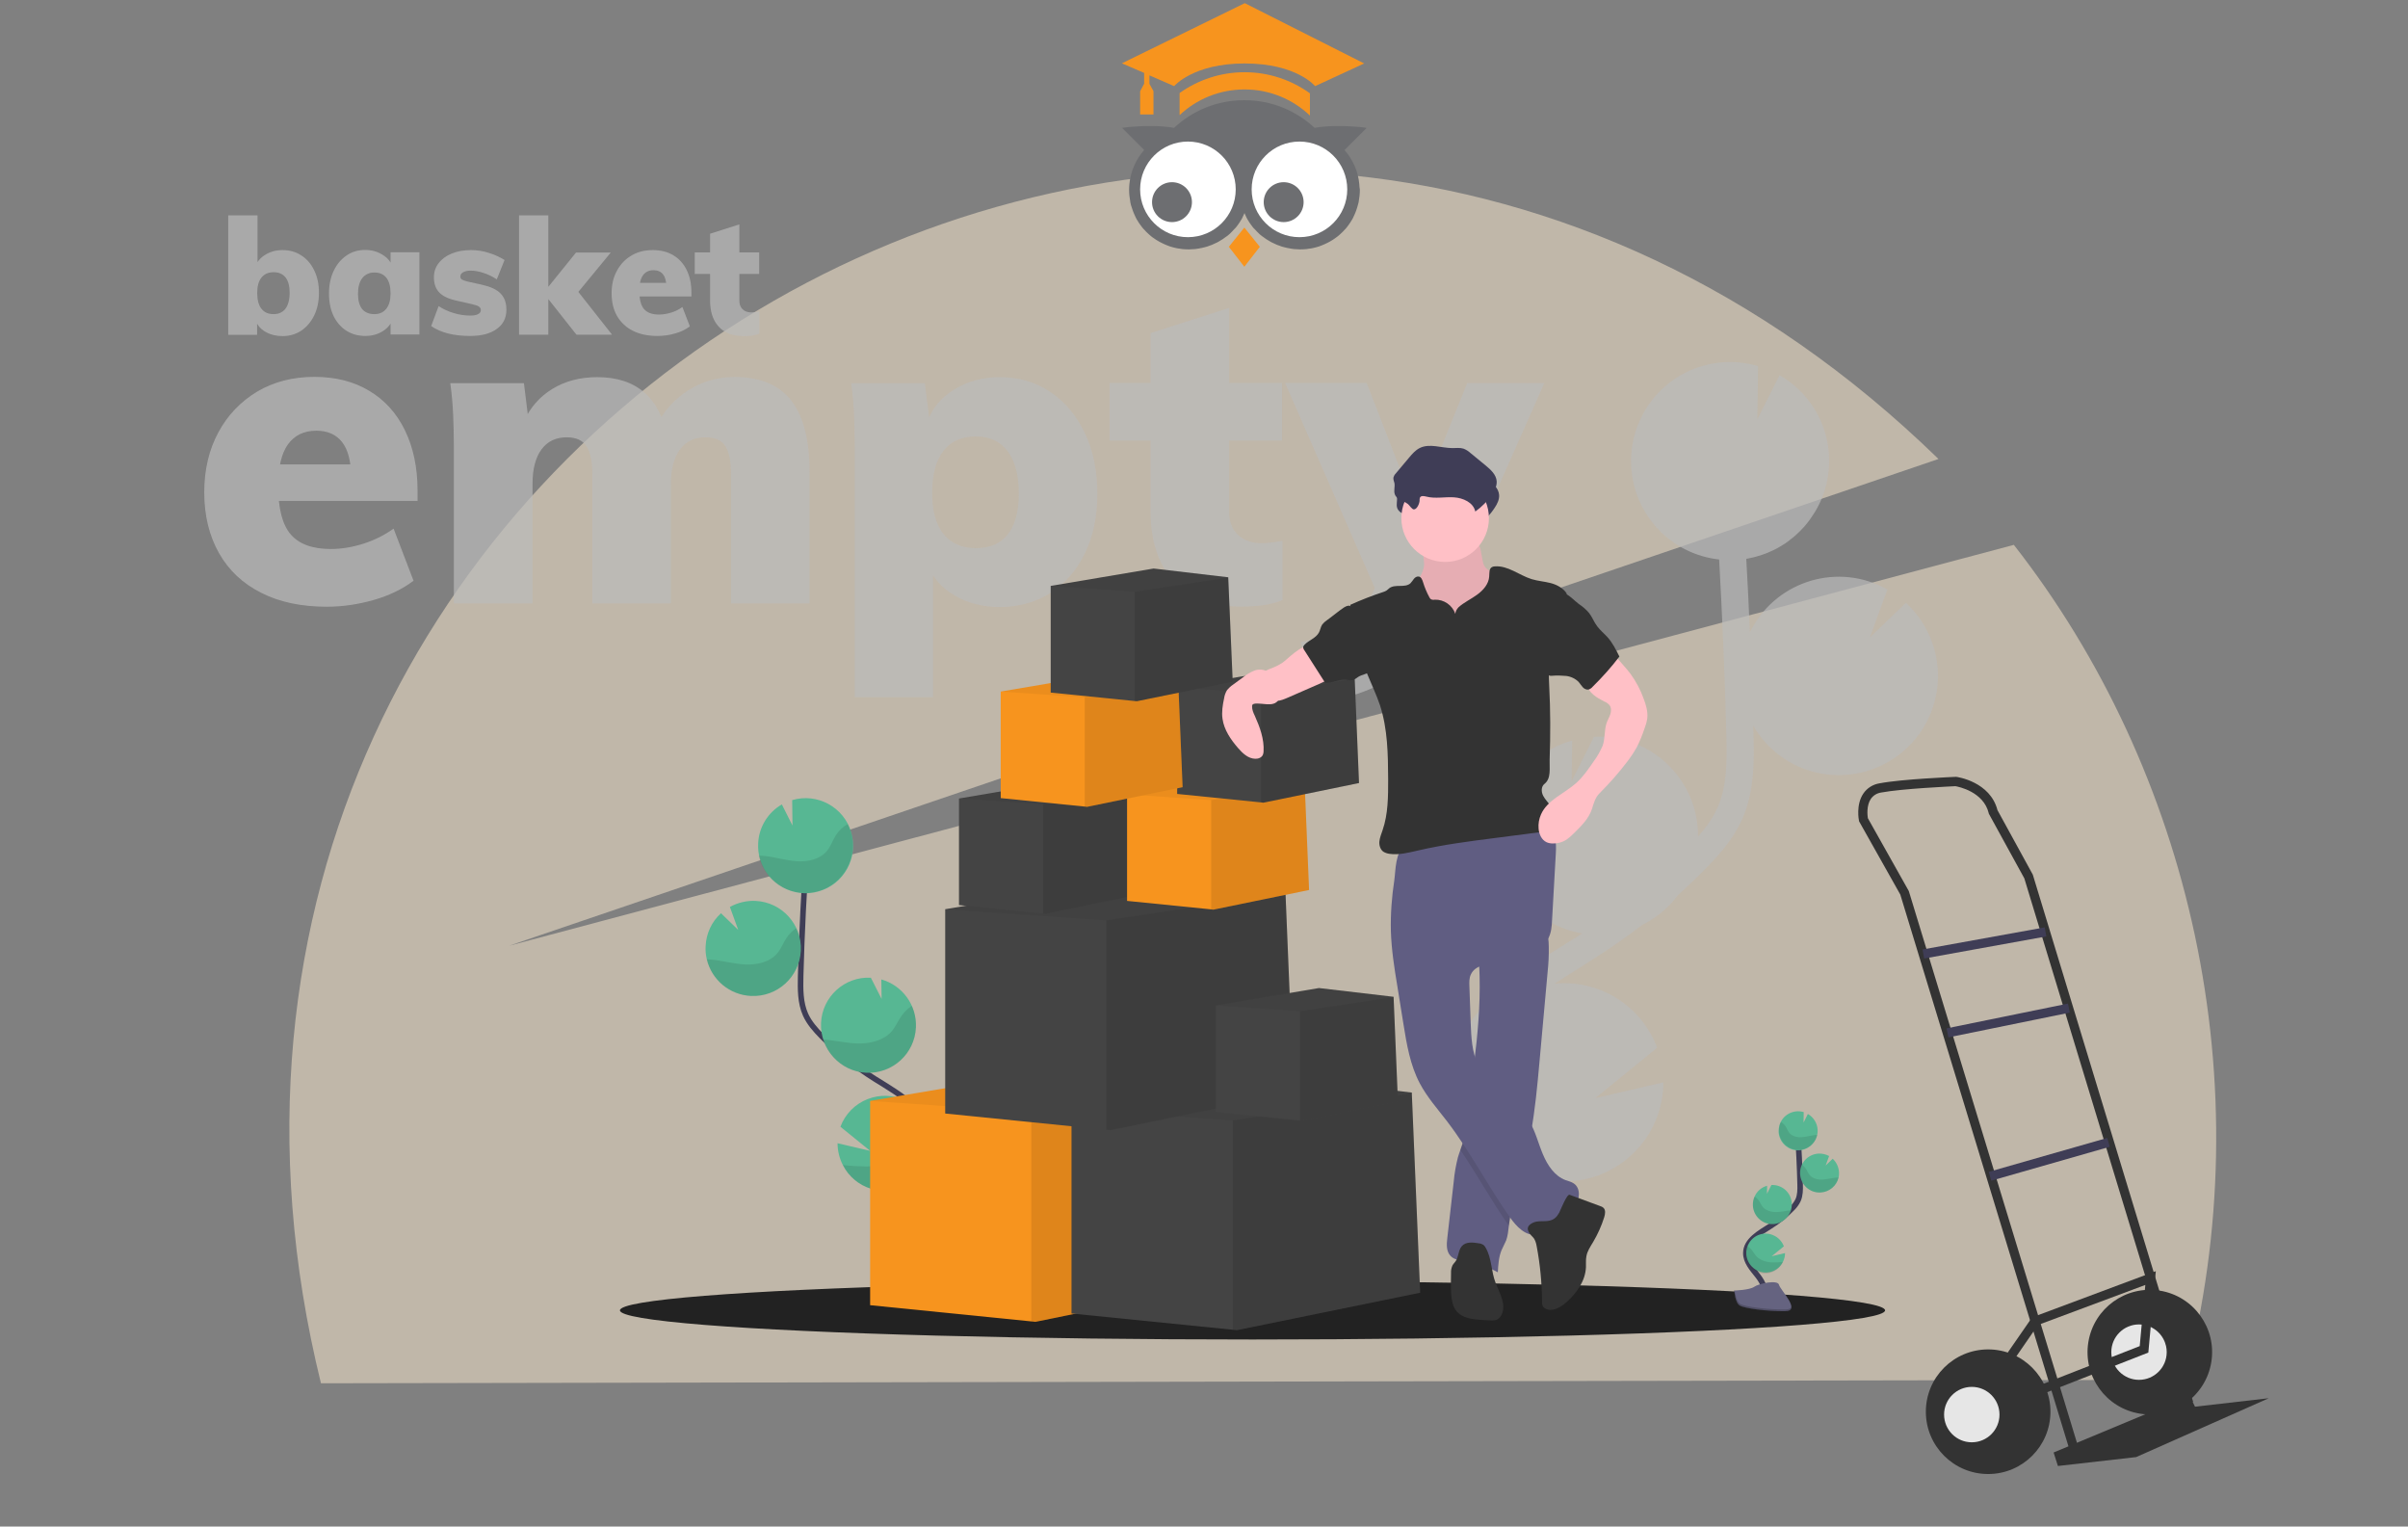 <?xml version="1.0" encoding="utf-8"?>
<!-- Generator: Adobe Illustrator 22.0.1, SVG Export Plug-In . SVG Version: 6.00 Build 0)  -->
<svg version="1.1" id="ab82d996-d758-4a94-9ad9-9e4bd5f70489"
	 xmlns="http://www.w3.org/2000/svg" xmlns:xlink="http://www.w3.org/1999/xlink" x="0px" y="0px" viewBox="0 0 1677.6 1063.3"
	 style="enable-background:new 0 0 1677.6 1063.3;" xml:space="preserve">
<rect x="0" y="0" width="1677.6" height="1063.3" fill="#808080" stroke="none"/>
<style type="text/css">
	.st0{opacity:0.5;fill:#FFEFD2;}
	.st1{opacity:0.7;}
	.st2{fill:#BBBBBB;}
	.st3{opacity:0.7;fill:#BBBBBB;}
	.st4{fill:#222222;}
	.st5{fill:none;stroke:#3F3D56;stroke-width:3.87;stroke-miterlimit:10;}
	.st6{fill:#57B793;}
	.st7{opacity:0.1;enable-background:new    ;}
	.st8{fill:#656380;}
	.st9{opacity:0.2;enable-background:new    ;}
	.st10{fill:#F7941E;}
	.st11{opacity:5.000000e-02;enable-background:new    ;}
	.st12{fill:#444444;}
	.st13{fill:#FFC0C6;}
	.st14{fill:#605D82;}
	.st15{fill:#333333;}
	.st16{fill:#3F3D56;}
	.st17{fill:#E6E6E6;}
	.st18{fill:#6D6E71;}
	.st19{fill:#FFFFFF;}
</style>
<path class="st0" d="M1522.2,961.1c54.6-207.2,3.5-424.8-119.2-581.6L354.8,658.7l995.7-339c-497-484-1291.3-24.3-1126.9,643.8
	L1522.2,961.1z"/>
<g class="st1">
	<path class="st2" d="M288.1,404.5c-7.7,5.8-16.9,10.3-27.8,13.4c-10.9,3.1-21.7,4.7-32.6,4.7c-17.7,0-33-3.2-45.7-9.7
		c-12.8-6.4-22.6-15.6-29.4-27.6c-6.8-12-10.3-26.1-10.3-42.4c0-15.7,3.3-29.6,9.8-41.7c6.5-12.1,15.6-21.5,27-28.4
		c11.5-6.8,24.8-10.3,39.9-10.3c14.7,0,27.4,3.2,38.2,9.7c10.8,6.4,19.1,15.6,24.9,27.5c5.8,11.9,8.8,25.9,8.8,42v7.2H190.6
		l0.6-25.4h66.7l-13.3,8.8c0-10.9-2.1-19-6.2-24.3c-4.1-5.3-10.1-8-18-8c-8.7,0-15.2,3.2-19.8,9.5c-4.5,6.3-6.8,16-6.8,28.8
		c0,15.9,2.9,27.2,8.8,34c5.8,6.7,15.1,10.1,27.8,10.1c7.6,0,15.3-1.3,23.1-3.8c7.7-2.5,14.6-6,20.7-10.4L288.1,404.5z"/>
	<path class="st2" d="M316.2,420.2V310.9c0-7.2-0.2-14.6-0.5-22c-0.3-7.4-1-14.8-2-22h51.3l3.6,29l-3.6-2.4
		c4.4-9.7,11-17.2,19.8-22.6s19.2-8.2,31.3-8.2c13.7,0,24.6,3.6,32.8,10.7c8.2,7.1,13.5,17.8,16.2,31.9l-7.2-9.7
		c5-9.9,12.3-17.8,21.9-23.9c9.6-6,20.2-9.1,31.9-9.1c17.9,0,31.1,5.5,39.6,16.5c8.5,11,12.7,27.5,12.7,49.7v91.5h-54.7v-90
		c0-8.9-1.3-15.3-3.9-19.5c-2.6-4.1-7.2-6.2-13.9-6.2c-7.7,0-13.6,2.8-17.8,8.5c-4.2,5.6-6.3,13.6-6.3,23.9v83.3h-54.7v-90
		c0-8.9-1.4-15.3-4.1-19.5c-2.7-4.1-7.3-6.2-13.7-6.2c-7.7,0-13.5,2.8-17.7,8.5c-4.1,5.6-6.2,13.6-6.2,23.9v83.3H316.2z"/>
	<path class="st2" d="M595.5,485.4V310.9c0-7.2-0.2-14.6-0.5-22c-0.3-7.4-1-14.8-2-22h51.3l3.6,28.7l-1.8-1.8
		c3.2-9.3,9.5-16.8,18.7-22.5c9.3-5.7,19.8-8.6,31.7-8.6c13.3,0,25,3.4,35.2,10.3c10.2,6.8,18.2,16.4,24,28.5
		c5.8,12.2,8.8,26.3,8.8,42.4c0,15.9-2.9,29.8-8.8,41.7c-5.8,11.9-13.8,21-24,27.5c-10.2,6.4-21.9,9.7-35.2,9.7
		c-11.9,0-22.4-2.7-31.7-8.2c-9.3-5.4-15.5-12.9-18.7-22.3l3.9-6.9v100.2H595.5z M680,381.8c9.9,0,17.3-3.3,22.3-9.8
		c5-6.5,7.5-16,7.5-28.2c0-12.7-2.6-22.5-7.7-29.4c-5.1-6.9-12.5-10.4-22.2-10.4c-9.9,0-17.4,3.3-22.6,10
		c-5.2,6.6-7.9,16.4-7.9,29.3c0,12.5,2.6,22,7.9,28.7C662.6,378.5,670.2,381.8,680,381.8z"/>
	<path class="st2" d="M773,306.9v-40.2h120.2v40.2H773z M893.5,376.7V418c-4.6,1.8-9.3,3-13.9,3.6c-4.6,0.6-9.5,0.9-14.5,0.9
		c-21.1,0-37-5.9-47.6-17.8c-10.6-11.9-15.9-28-15.9-48.3V232l54.7-17.5v141.9c0,5,1.1,9.2,3.2,12.5s4.9,5.7,8.3,7.2
		c3.4,1.5,7.1,2.3,11.2,2.3c2,0,4.2-0.2,6.5-0.5C887.8,377.7,890.5,377.3,893.5,376.7z"/>
	<path class="st2" d="M968.1,433.1l-72.8-166.4h56.8l39.3,101.2L968.1,433.1z M918.9,489l-12.7-41.7c9.5-1.8,17.3-4,23.4-6.6
		c6.1-2.6,11.1-5.8,14.9-9.5c3.8-3.7,6.9-8.1,9.4-13.1l12.7-27.8l14.8-22.3l40.8-101.2h53.7l-70.4,158.8c-6.4,14.7-14,26.4-22.6,35
		c-8.7,8.7-18.3,15.2-29,19.6C943.2,484.7,931.5,487.6,918.9,489z"/>
</g>
<title>deliveries</title>
<g>
	<path class="st3" d="M1093,656l7.2-4.5c0.7-0.4,1.4-0.9,2.1-1.3c-31.9-5.5-55.8-32.5-57.3-64.8c-0.5-10.8,1.5-21.6,6-31.4
		c8.4-18.7,24.6-32.7,44.3-38.2l-0.4,28.4l15.6-31c0.1,0,0.1,0,0.2,0c38.1-1.8,70.4,27.7,72.2,65.7c0,0,0,0,0,0c0.1,1.3,0,2.6,0,3.9
		c5.4-6.2,10.4-12.8,13.6-20.1c6.6-14.8,6.8-31.5,6.2-51.8c-1-40.3-2.8-80.8-5-121.2c-33.7-3.7-59.7-31.4-61.3-65.3
		c-0.1-2.1-0.1-4.2,0-6.3c0-0.5,0-1,0.1-1.5c0.1-2,0.3-4,0.6-5.9c0-0.3,0.1-0.6,0.2-1c0.3-1.7,0.6-3.3,1-4.9
		c0.2-0.6,0.3-1.2,0.5-1.8c0.5-1.8,1-3.5,1.6-5.2c0.2-0.6,0.4-1.1,0.7-1.7c0.5-1.3,1-2.5,1.6-3.7c0.3-0.6,0.6-1.3,0.9-1.9
		c0.1-0.2,0.1-0.3,0.2-0.5l0,0c15-29.7,49.1-44.4,81-35l-0.5,37l15.5-30.6c26.1,14.9,39.4,45.1,32.9,74.4h0.1
		c-0.1,0.5-0.3,1-0.4,1.5c-0.2,0.9-0.4,1.8-0.7,2.7c-0.3,1.2-0.7,2.3-1.1,3.4c-0.3,0.8-0.6,1.7-0.9,2.5c-0.5,1.2-1,2.4-1.5,3.6
		c-0.3,0.7-0.6,1.4-1,2.1c-0.9,1.8-1.9,3.5-2.9,5.2c-0.4,0.6-0.8,1.2-1.1,1.7c-0.7,1.1-1.5,2.3-2.3,3.4c-0.5,0.7-1,1.3-1.5,2
		c-0.8,1-1.5,1.9-2.3,2.8c-0.6,0.6-1.2,1.3-1.8,1.9c-0.8,0.9-1.7,1.8-2.6,2.6c-0.6,0.6-1.2,1.1-1.8,1.7c-1,0.9-2.1,1.8-3.2,2.6
		c-0.5,0.4-1.1,0.9-1.6,1.3c-1.6,1.2-3.3,2.4-5.1,3.4c-0.3,0.2-0.7,0.4-1,0.6c-1.5,0.9-2.9,1.7-4.5,2.4c-0.6,0.3-1.3,0.6-2,0.9
		c-1.2,0.6-2.5,1.1-3.8,1.6c-0.7,0.3-1.5,0.5-2.3,0.8c-1.3,0.4-2.6,0.8-3.9,1.2c-0.8,0.2-1.5,0.4-2.3,0.6c-1.4,0.3-2.9,0.6-4.3,0.9
		c-0.1,0-0.2,0-0.3,0.1c1,17.1,1.8,34.1,2.5,51.2c16.7-34.3,58-48.5,92.2-31.8c1.2,0.6,2.4,1.2,3.6,1.9l-12.2,33.4l25.1-24.1
		c13.4,12.3,21.4,29.5,22.3,47.7c0.3,6.4-0.3,12.8-1.8,19c-8.7,37.1-45.8,60.1-82.9,51.5c-18.5-4.3-34.5-16.2-44-32.7
		c0,1.7,0.1,3.5,0.2,5.2c0.5,17.9,1,40.2-7.9,60.1c-6,13.5-15.8,24.5-25.4,34.3c-6.3,6.4-12.8,12.6-19.4,18.6
		c-6.5,8.8-15.1,15.9-24.9,20.7c-10.9,8.4-22.3,16.3-34,23.7l-7.1,4.6c-6.6,4.1-13.3,8.3-19.9,12.6c1.2-0.1,2.3-0.2,3.5-0.3
		c30-1.4,57.5,16.8,68,44.9l-43.1,35.1l47.4-11c0,38.1-31,69-69.1,69c-10.3,0-20.5-2.3-29.8-6.8c1.1,1.3,2.1,2.7,3.2,4
		c2.1,2.6,4.2,5.3,6.3,7.9c28.1,35.5,35.9,69.3,22,95l-16.9-9.1c13.5-25-6.8-57.1-20.2-74c-2-2.6-4.1-5.1-6.2-7.7
		c-17.9-22.3-38.2-47.5-37.7-78.5C1011.2,706.7,1056.6,678.6,1093,656z"/>
	<ellipse class="st4" cx="872.6" cy="912.7" rx="440.7" ry="20.3"/>
	<path class="st5" d="M1228.6,905.1c2.9-5.3-0.4-11.9-4.1-16.6c-3.8-4.8-8.3-9.7-8.2-15.8c0.1-8.7,9.4-13.8,16.8-18.5
		c5.5-3.4,10.5-7.5,15-12.1c1.9-1.8,3.5-3.9,4.6-6.2c1.5-3.4,1.5-7.3,1.4-11c-0.3-12.4-0.9-24.8-1.8-37.2"/>
	<path class="st6" d="M1266.3,787c-0.2-4.6-2.8-8.8-6.8-11.1l-3,6l0.1-7.3c-7.2-2.1-14.7,1.9-16.9,9.1c-0.4,1.5-0.6,3-0.6,4.6
		c0.4,7.5,6.7,13.3,14.2,12.9C1260.8,800.9,1266.6,794.5,1266.3,787L1266.3,787L1266.3,787z"/>
	<path class="st6" d="M1242.1,879c-3.4,6.7-11.6,9.3-18.2,5.8s-9.3-11.6-5.8-18.2c3.4-6.7,11.6-9.3,18.2-5.8c3,1.5,5.3,4.2,6.5,7.3
		l-8.5,6.9l9.3-2.2C1243.6,874.9,1243.1,877,1242.1,879z"/>
	<path class="st6" d="M1235.4,852.6c-7.5,0.4-13.8-5.4-14.2-12.9c0,0,0,0,0-0.1c-0.1-2.1,0.3-4.2,1.2-6.2c1.6-3.7,4.8-6.4,8.7-7.5
		l-0.1,5.6l3.1-6.1l0,0c7.5-0.4,13.9,5.4,14.2,12.9C1248.6,845.8,1242.8,852.2,1235.4,852.6L1235.4,852.6z"/>
	<path class="st6" d="M1268.3,830.6c-7.5,0.4-13.8-5.4-14.2-12.9c-0.4-7.5,5.4-13.8,12.9-14.2c2.5-0.1,5.1,0.5,7.3,1.7l-2.4,6.6
		l4.9-4.7c2.6,2.4,4.2,5.8,4.4,9.4c0.1,1.3-0.1,2.5-0.3,3.7C1279.5,826.1,1274.4,830.3,1268.3,830.6z"/>
	<path class="st7" d="M1264.5,790.6c-3.1,0.3-6.2,1.3-9.3,1.5s-6.6-0.6-8.6-3c-1.1-1.3-1.6-3-2.5-4.4c-0.9-1.3-2-2.4-3.4-3.2
		c-3.2,6.7-0.4,14.8,6.4,18.1c6.7,3.2,14.8,0.4,18.1-6.4c0.4-0.9,0.7-1.8,0.9-2.7C1265.5,790.5,1265,790.6,1264.5,790.6z"/>
	<path class="st7" d="M1268.3,830.6c-7.5,0.4-13.8-5.4-14.2-12.8c-0.1-2.2,0.3-4.5,1.3-6.5c1.1,0.7,2,1.7,2.7,2.7
		c1,1.5,1.5,3.1,2.7,4.5c2.1,2.5,5.7,3.3,9,3.1c3.3-0.2,6.4-1.1,9.7-1.4c0.4,0,0.9-0.1,1.4-0.1
		C1279.5,826,1274.4,830.3,1268.3,830.6z"/>
	<path class="st7" d="M1235.4,852.6c-7.5,0.4-13.8-5.4-14.2-12.9c0,0,0,0,0-0.1c-0.1-2.1,0.3-4.2,1.2-6.2c1.1,0.7,2.1,1.7,2.9,2.8
		c1.1,1.5,1.7,3.2,2.9,4.6c2.3,2.6,6.1,3.5,9.6,3.4c3.5-0.1,6.6-0.9,9.9-1.2C1246,848.5,1241.1,852.3,1235.4,852.6z"/>
	<path class="st7" d="M1242.1,879c-3.1,6.8-11.1,9.9-17.9,6.8c-6.8-3.1-9.9-11.1-6.8-17.9c1.1,0.7,2.1,1.6,3,2.7
		c1.3,1.6,2.1,3.4,3.6,4.8c2.8,2.7,7.3,3.9,11.2,3.9C1237.5,879.3,1239.8,879.2,1242.1,879z"/>
	<path class="st8" d="M1208.2,898.9c0,0,10.7-0.3,13.9-2.6c3.2-2.3,16.4-5.1,17.3-1.4c0.8,3.7,16.1,18.4,4,18.4
		c-12.1,0.1-28.1-1.9-31.3-3.9C1208.8,907.6,1208.2,898.9,1208.2,898.9z"/>
	<path class="st9" d="M1243.6,912.1c-12.1,0.1-28.1-1.9-31.3-3.9c-2.4-1.5-3.4-6.9-3.8-9.3h-0.4c0,0,0.7,8.6,3.9,10.6
		s19.2,3.9,31.3,3.9c3.5,0,4.7-1.3,4.6-3.1C1247.6,911.4,1246.2,912.1,1243.6,912.1z"/>
	<path class="st5" d="M619.9,875.2c-7-13,1-28.9,10.1-40.5c9.1-11.6,20.3-23.6,20.1-38.4c-0.3-21.2-22.9-33.8-40.9-45
		c-13.4-8.4-25.7-18.3-36.7-29.5c-4.4-4.5-8.7-9.3-11.3-15.1c-3.7-8.3-3.6-17.7-3.4-26.8c0.8-30.3,2.3-60.6,4.5-90.8"/>
	<path class="st6" d="M528.2,587.4c0.5-11.3,6.8-21.5,16.5-27.1l7.4,14.7l-0.2-17.7c17.5-5.2,36,4.9,41.1,22.4
		c5.2,17.5-4.9,36-22.4,41.1c-17.5,5.2-36-4.9-41.1-22.4C528.4,594.8,528,591.1,528.2,587.4L528.2,587.4z"/>
	<path class="st6" d="M587.2,811.5c8.3,16.3,28.3,22.7,44.5,14.3c10.5-5.4,17.4-16,17.9-27.9c0.2-4.6-0.5-9.2-2.2-13.4
		c-6.6-17.1-25.7-25.6-42.8-19c-8.9,3.4-15.8,10.5-19.1,19.3l20.7,16.8l-22.7-5.3C583.5,801.6,584.8,806.8,587.2,811.5z"/>
	<path class="st6" d="M603.5,747.2c18.3,0.8,33.8-13.3,34.6-31.6c0.7-15.4-9.3-29.2-24.1-33.4l0.2,13.6l-7.5-14.8h-0.1
		c-18.3-0.9-33.8,13.3-34.6,31.5S585.3,746.3,603.5,747.2L603.5,747.2L603.5,747.2z"/>
	<path class="st6" d="M523.2,693.7c18.3,0.9,33.8-13.2,34.7-31.5c0.9-18.3-13.2-33.8-31.5-34.7c-6.2-0.3-12.4,1.2-17.9,4.2l5.8,16
		l-12-11.6c-6.5,5.9-10.3,14.1-10.7,22.9c-0.2,3.1,0.1,6.1,0.8,9.1C495.8,682.6,508.4,693,523.2,693.7z"/>
	<path class="st7" d="M532.6,596.2c7.6,0.8,15.1,3.2,22.7,3.7s16.1-1.4,20.9-7.3c2.6-3.2,3.9-7.3,6.1-10.8c2.1-3.3,5-6,8.3-7.8
		c8.2,16.3,1.6,36.2-14.7,44.5c-16.3,8.2-36.2,1.6-44.5-14.7c-1.2-2.5-2.2-5.1-2.8-7.8C530.1,596,531.4,596.1,532.6,596.2z"/>
	<path class="st7" d="M523.2,693.7c18.3,0.8,33.8-13.3,34.6-31.6c0.2-5.4-0.8-10.8-3.1-15.6c-2.6,1.8-4.9,4-6.7,6.7
		c-2.4,3.6-3.8,7.7-6.6,10.9c-5.2,6.1-14,8-22,7.7c-8-0.4-15.7-2.6-23.7-3.4c-1.1-0.1-2.2-0.2-3.3-0.2
		C495.9,682.6,508.4,693,523.2,693.7z"/>
	<path class="st7" d="M603.5,747.2c18.3,0.9,33.8-13.3,34.6-31.5c0.2-5.2-0.7-10.4-2.9-15.1c-2.7,1.8-5.1,4.1-7,6.8
		c-2.6,3.6-4.2,7.8-7.2,11.2c-5.6,6.2-15,8.4-23.4,8.2c-8.2-0.2-16.1-2.2-24.2-2.8C577.6,737.2,589.6,746.5,603.5,747.2z"/>
	<path class="st7" d="M587.2,811.5c8.3,16.3,28.3,22.7,44.5,14.3c10.5-5.4,17.4-16,17.9-27.9c0.2-4.6-0.5-9.2-2.2-13.4
		c-2.7,1.8-5.2,4-7.3,6.5c-3.1,3.9-5.2,8.2-8.9,11.8c-6.8,6.6-17.7,9.4-27.4,9.7C598.4,812.4,592.8,812.1,587.2,811.5z"/>
	<polygon class="st10" points="849.1,894.6 721.4,920.7 718.5,920.4 606.2,909.1 606.2,766.8 743.6,743.6 843.3,755.2 843.3,755.9 
		843.3,756.2 	"/>
	<polygon class="st7" points="849.1,894.6 721.4,920.7 718.5,920.4 718.5,774.6 843.3,755.9 	"/>
	<polygon class="st11" points="843.3,756.2 843.3,756.2 718.5,774.6 606.2,766.8 743.6,743.6 843.3,755.2 843.3,755.9 	"/>
	<polygon class="st12" points="989.4,900.4 861.7,926.5 858.8,926.2 746.5,914.9 746.5,772.6 883.9,749.4 983.6,761 983.6,761.7 
		983.6,762 	"/>
	<polygon class="st7" points="989.4,900.4 861.7,926.5 858.8,926.2 858.8,780.4 983.6,761.7 	"/>
	<polygon class="st11" points="983.6,762 983.6,762 858.8,780.4 746.5,772.6 883.9,749.4 983.6,761 983.6,761.7 	"/>
	<polygon class="st12" points="901.3,761 773.6,787.2 770.7,786.9 658.5,775.6 658.5,633.3 795.9,610.1 895.5,621.7 895.6,622.3 
		895.6,622.6 	"/>
	<polygon class="st7" points="901.3,761 773.6,787.2 770.7,786.9 770.7,641.1 895.6,622.3 	"/>
	<polygon class="st11" points="895.6,622.6 895.5,622.7 770.7,641.1 658.5,633.3 795.9,610.1 895.5,621.7 895.6,622.3 	"/>
	<polygon class="st12" points="973.9,767 907.2,780.6 905.7,780.5 847.1,774.6 847.1,700.3 918.9,688.2 970.9,694.3 970.9,694.6 
		970.9,694.8 	"/>
	<polygon class="st7" points="973.9,767 907.2,780.6 905.7,780.5 905.7,704.4 970.9,694.6 	"/>
	<polygon class="st11" points="970.9,694.8 970.9,694.8 905.7,704.4 847.1,700.3 918.9,688.2 970.9,694.3 970.9,694.6 	"/>
	<polygon class="st12" points="794.9,622.8 728.2,636.5 726.7,636.3 668.1,630.4 668.1,556.2 739.8,544 791.9,550.1 791.9,550.4 
		791.9,550.6 	"/>
	<polygon class="st7" points="794.9,622.8 728.2,636.5 726.7,636.3 726.7,560.2 791.9,550.4 	"/>
	<polygon class="st11" points="791.9,550.6 791.9,550.6 726.7,560.2 668.1,556.2 739.8,544 791.9,550.1 791.9,550.4 	"/>
	<polygon class="st10" points="912,619.9 845.3,633.6 843.8,633.4 785.2,627.5 785.2,553.3 856.9,541.1 908.9,547.2 909,547.5 
		909,547.7 	"/>
	<polygon class="st7" points="912,619.9 845.3,633.6 843.8,633.4 843.8,557.3 909,547.5 	"/>
	<polygon class="st11" points="909,547.7 908.9,547.7 843.8,557.3 785.2,553.3 856.9,541.1 908.9,547.2 909,547.5 	"/>
	<polygon class="st12" points="946.8,545.4 880.1,559.1 878.6,558.9 820.1,553 820.1,478.8 891.8,466.6 943.8,472.7 943.8,473 
		943.8,473.2 	"/>
	<polygon class="st7" points="946.8,545.4 880.1,559.1 878.6,558.9 878.6,482.8 943.8,473 	"/>
	<polygon class="st11" points="943.8,473.2 943.8,473.2 878.6,482.8 820.1,478.8 891.8,466.6 943.8,472.7 943.8,473 	"/>
	<path class="st13" d="M992.2,393.7c-0.7,6.3-5.5,11.4-7.3,17.4c-2.7,9.1,1.9,19,8.3,26.1c10.3,11.5,24.8,18.4,40.3,19.1
		c2.2,0.2,4.5-0.1,6.7-0.7c1.9-0.8,3.6-2,5.1-3.5c4.8-4.8,7.3-11.4,8.3-18.1c1-6.7,0.6-13.5,0.2-20.2c0-1.4-0.3-2.8-0.8-4.1
		c-0.6-1.2-1.5-2.3-2.6-3.2c-3.4-3.2-7.2-5.9-11.3-8.2c-1.7-1-3.6-1.9-4.7-3.6c-0.8-1.3-1.3-2.8-1.5-4.3l-1.2-6.3
		c-0.2-1.8-0.8-3.6-1.8-5.1c-2.2-3-6.4-3.4-10.1-3.5l-13.5-0.5c-4.2-0.2-9.7-1.4-13.9-0.5c-3.9,0.8-2.6,4.3-1.9,7.5
		C991.5,385.7,992.1,389.7,992.2,393.7z"/>
	<path class="st7" d="M992.2,393.7c-0.7,6.3-5.5,11.4-7.3,17.4c-2.7,9.1,1.9,19,8.3,26.1c10.3,11.5,24.8,18.4,40.3,19.1
		c2.2,0.2,4.5-0.1,6.7-0.7c1.9-0.8,3.6-2,5.1-3.5c4.8-4.8,7.3-11.4,8.3-18.1c1-6.7,0.6-13.5,0.2-20.2c0-1.4-0.3-2.8-0.8-4.1
		c-0.6-1.2-1.5-2.3-2.6-3.2c-3.4-3.2-7.2-5.9-11.3-8.2c-1.7-1-3.6-1.9-4.7-3.6c-0.8-1.3-1.3-2.8-1.5-4.3l-1.2-6.3
		c-0.2-1.8-0.8-3.6-1.8-5.1c-2.2-3-6.4-3.4-10.1-3.5l-13.5-0.5c-4.2-0.2-9.7-1.4-13.9-0.5c-3.9,0.8-2.6,4.3-1.9,7.5
		C991.5,385.7,992.1,389.7,992.2,393.7z"/>
	<path class="st14" d="M1078.2,676.9l-5.7,63c-1.5,16.5-3,33.1-6,49.4c-1,5.6-2.2,11.2-3.6,16.8c-3.9,15.4-9.6,30.4-11.5,46.2
		c-0.1,0.5-0.1,1-0.2,1.4c-0.4,3.5-0.7,7-1.9,10.3c-1,2.4-2.3,4.6-3.3,7c-1.9,4.8-2.2,10-2.5,15.2c-7-3.9-14.6-6.6-22.5-7.7
		c-3.9-0.6-8.1-1-10.6-3.9c-2.9-3.2-2.6-8-2.1-12.2c1.5-13.2,3-26.3,4.5-39.5c0.5-5.7,1.5-11.3,2.9-16.8c0.5-1.8,1.2-3.6,1.8-5.4
		c0.9-2.5,1.8-5,2.4-7.5c0.9-4.1,1.6-8.2,1.9-12.4c1.6-13.2,3.4-26.4,5.1-39.7l0.1-0.7c2.5-20,4.3-40.2,3.8-60.4c-0.1-3-0.2-6-0.4-9
		c-0.3-4.3-0.7-6.6,2.9-9.4c4-3,9.2-5.1,13.8-7.1c2.4-1.1,29.4-10.6,30-8.5c1.3,4.5,1.9,9.1,1.9,13.8
		C1079.1,665.5,1078.8,671.3,1078.2,676.9z"/>
	<path class="st7" d="M1066.5,789.4c-1,5.6-2.2,11.2-3.6,16.8c-3.9,15.4-9.6,30.4-11.5,46.2c-0.1,0.5-0.1,1-0.2,1.4
		c-12-17.2-22.1-35.6-33.9-53c0.9-2.5,1.8-5,2.4-7.5c1-4.1,1.6-8.3,2-12.5c1.6-13.2,3.4-26.4,5.1-39.7l0.1-0.7
		c0.7,2.8,1.7,5.5,2.9,8.1c7.9,16,26.6,24.1,35.7,39.4C1066,788.4,1066.3,788.9,1066.5,789.4z"/>
	<path class="st14" d="M969,648.7c0.4,12.8,2.4,25.6,4.5,38.2l4.2,26.1c2.3,14.3,4.7,28.9,11.5,41.7c5.1,9.6,12.4,17.8,19,26.4
		c16.2,21.2,28.4,45.1,43.8,66.9c4.5,6.3,10.9,13.2,18.5,11.9c5-0.9,8.7-5,12.6-8.3c4.6-3.8,10.2-6.6,13.9-11.3s4.4-12.7-0.6-16
		c-1.7-1.2-3.8-1.6-5.7-2.3c-7.7-2.9-12.6-10.4-15.8-18c-3.2-7.6-5.1-15.7-9.3-22.8c-9.2-15.3-27.9-23.4-35.8-39.4
		c-4.4-9-4.8-19.4-5.2-29.3l-0.9-25.5c-0.1-2.8-0.2-5.7,1-8.2c3-6.8,12.1-7.4,19.5-8.3c8.4-1,16.5-3.5,23.9-7.5
		c4.2-2.3,8.4-5.2,10.6-9.5c2.1-3.9,2.4-8.4,2.6-12.8l2.6-46.1c0.2-4,0.4-8.1-1-11.8c-3.5-9.3-15.3-12.4-25.3-12
		c-18.6,0.8-35.7,8.8-53.2,14.2c-4.3,1.3-8.7,2.5-13.2,3.4c-3.9,0.8-8.7,0.5-12.4,1.7c-6.7,2.2-6.5,16.8-7.4,22.9
		C969.6,624.8,968.7,636.7,969,648.7z"/>
	<path class="st15" d="M1068,861.8c1.6,1.7,2.2,4.1,2.6,6.4c2.4,12.7,3.6,25.5,3.7,38.4c-0.1,1.2,0.1,2.4,0.7,3.5
		c0.5,0.6,1.1,1.1,1.8,1.5c4.7,2.3,10.2-0.9,14.2-4.3c7.3-6.4,13.5-15,13.9-24.7c0.1-2.5-0.2-5,0.3-7.5c0.6-3.7,2.8-6.8,4.7-10
		c3.2-5.4,5.8-11.2,7.7-17.2c0.7-2.3,1.2-5.1-0.6-6.7c-0.6-0.5-1.3-0.9-2.1-1.1l-21.4-7.9c-1.9-0.7-6.5,11.1-7.2,12.4
		c-1.8,3.2-3.6,5-7.2,5.7c-3.6,0.7-8-0.3-11.4,1.5C1061.9,854.8,1064.8,858.6,1068,861.8z"/>
	<path class="st15" d="M1035.1,869.2c-0.4-0.8-0.9-1.5-1.6-2.1c-1-0.6-2.1-1-3.3-1.1c-4.1-0.7-8.9-1.2-11.7,1.9
		c-2.6,2.8-2.2,7.5-4.4,10.6c-0.7,1-1.6,1.8-2.2,2.9c-0.7,1.6-1.1,3.4-1,5.2c-0.1,4.9-0.2,9.9,0.1,14.8c0.3,4.1,1,8.4,3.6,11.7
		c4.1,5.2,11.6,5.9,18.2,6.3l5.4,0.3c1.5,0.2,3,0,4.4-0.4c1.8-0.8,3.1-2.3,3.8-4.2c2.8-6.9-1.6-14.4-4.4-21.4
		C1038.8,885.6,1039.4,876.7,1035.1,869.2z"/>
	<path class="st16" d="M990.7,358.2c-0.1-0.7,0-1.4,0.3-2.1c0.8-1.4,2.8-1,4.4-0.6c6.2,1.6,12.8,0.1,19.2,0.5s13.6,3.6,14.9,9.9
		c4.7-3.3,8.7-7.4,11.8-12.2c1.8-2.7,3.3-5.7,3.1-8.9c-0.3-4.6-4.2-8.1-7.7-11l-10.6-8.7c-1.4-1.3-3-2.3-4.8-3
		c-2.5-0.8-5.1-0.4-7.7-0.4c-7.7,0-16-3.5-22.9,0c-2.9,1.5-5.1,4-7.2,6.5l-9.5,11.3c-0.7,0.7-1.2,1.6-1.5,2.6
		c-0.3,1.4,0.4,2.7,0.7,4.1c0.4,2.5-0.6,5.2,0.2,7.6c1.4,4,6.3,4.6,9.2,6.9c1.1,0.9,2.8,3.8,4.2,3.7
		C989,364.3,990.6,360.1,990.7,358.2z"/>
	<circle class="st13" cx="1006.8" cy="360.9" r="30.5"/>
	<path class="st15" d="M1013.9,427.6c-2.1-6.1-7.9-10.1-14.3-9.9c-0.9,0.2-1.8,0.1-2.7-0.3c-0.5-0.4-0.8-0.8-1.1-1.4
		c-1.8-3.3-3.3-6.9-4.4-10.5c-0.5-1.6-1.2-3.5-2.8-3.9c-1.3-0.3-2.7,0.5-3.5,1.5c-0.8,1.1-1.6,2.2-2.5,3.2
		c-3.9,3.4-10.6,0.3-14.7,3.4c-0.7,0.5-1.2,1.2-1.9,1.6c-0.7,0.4-1.4,0.8-2.2,1c-7.9,2.6-15.6,5.6-23.1,9
		c2.7,16.3,5.5,32.9,11.8,48.1c3,7.3,6.4,14.4,8.9,21.8c5.4,16.6,5.6,34.3,5.7,51.7c0,11.9,0,24.1-3.9,35.4
		c-0.9,2.6-1.9,5.1-2.2,7.7s0.6,5.7,2.7,7.2c1.3,0.8,2.7,1.3,4.2,1.5c6.7,1,13.4-0.8,20-2.3c17.6-4.1,35.6-6.4,53.6-8.7l30.1-3.9
		c2.2-0.2,4.3-0.7,6.2-1.6c5.5-3,6-11.3,2.6-16.6c-1.6-2.5-3.9-4.6-5.3-7.3c-1.4-2.7-1.5-6.4,0.9-8.3c4.8-3.8,3.4-10.8,3.6-16.9
		c0.6-17.1,0.6-34.2-0.3-51.3c-0.2-3.5-0.3-7.1-0.2-10.6c0.3-6,1.8-11.9,3.3-17.8l9.1-36c-2.4-3.8-7-6.2-11.3-7.3
		c-4.3-1.1-8.8-1.4-13.1-2.7c-8.7-2.7-16.5-9.6-25.7-8.9c-0.7,0-1.4,0.2-2,0.5c-2.1,1.2-1.7,4.1-1.9,6.5c-0.3,5.2-4.1,9.6-8.4,12.7
		c-4.2,3.1-9.1,5.3-13,8.8C1014.9,424.3,1014,425.9,1013.9,427.6z"/>
	<path class="st13" d="M893.2,461.8c-2,1.3-4.2,2.4-6.4,3.3c-2.1,0.8-4.4,1.5-6.1,3c-0.9,0.7-1.6,1.6-2.1,2.6
		c-3.2,5.6-1.2,12.8,4.5,16c1.9,1.1,4.1,1.6,6.4,1.5c2.8-0.1,5.4-1.3,8-2.4l21.5-9.4c3.6-1.6,7.6-3.4,9.3-7c0.2-0.3,0.3-0.7,0.2-1.1
		c-0.2-0.4-0.5-0.8-0.9-1c-4.8-3.2-9.1-7.2-12.5-11.8c-0.9-1.2-1.9-4-3.2-4.8C907.1,448.3,896.8,459.4,893.2,461.8z"/>
	<path class="st13" d="M1123,454.2l7.9,9.1c1.7,1.9,3.4,3.9,5,6c3.8,5.2,6.9,11,9.1,17.1c1.7,4.5,3.2,9.3,2.6,14.1
		c-0.4,2.5-1.1,4.9-2,7.2c-1.5,4.5-3.3,8.8-5.4,13c-1.8,3.2-3.8,6.2-6,9.1c-6.1,8.1-12.9,15.8-20.1,23c-2.7,2.7-3.9,7-5,10.6
		c-2.2,6.7-7.4,11.9-12.4,16.8c-1.6,1.7-3.4,3.2-5.3,4.6c-2.9,1.9-6.2,2.8-9.7,2.7c-1.5,0-3-0.3-4.3-0.9c-3.4-1.6-5.2-5.6-5.5-9.4
		c-0.3-3.4,0.3-6.9,1.7-10c4.5-10.1,16.2-14.4,24.5-21.8c4.8-4.3,8.5-9.7,12.2-15.1c2.5-3.3,4.5-7,6.2-10.8
		c1.8-4.9,1.1-10.7,2.7-15.7c0.7-2.1,1.9-4,2.6-6.1c0.7-2.1,0.9-4.6-0.4-6.4c-1-1.2-2.2-2.1-3.6-2.6c-5.3-2.7-11.2-6.1-12.2-11.9
		c-0.4-3.2,0.4-6.5,2.4-9.1c1.9-2.6,4.1-4.9,6.6-7C1116.8,458.5,1120.7,456.2,1123,454.2z"/>
	<path class="st13" d="M888.1,474.4c-1.4-2.8-3.1-5.7-6-7.1c-2.8-1.2-5.9-1.2-8.7,0c-2.7,1.2-5.3,2.7-7.6,4.6l-6.8,5
		c-1.5,1-2.9,2.3-4.1,3.7c-1.1,1.8-1.8,3.7-2.1,5.8c-1,4.7-1.8,9.6-1.1,14.3c1.1,7.7,5.7,14.4,10.8,20.3c3.2,3.7,7.1,7.4,12,7.5
		c2.1,0.1,4.4-0.8,5.3-2.7c0.3-0.8,0.5-1.6,0.5-2.4c0.5-8.6-2.6-17-6.1-24.8c-1-2.1-2-4.3-1.9-6.7c0-0.4,0.1-0.8,0.3-1.1
		c0.3-0.3,0.7-0.5,1.2-0.6c4.9-1,13.4,2.8,16.8-2.6C892.7,484.2,889.7,477.6,888.1,474.4z"/>
	<path class="st16" d="M989,348.6c-0.1-0.7,0-1.4,0.3-2.1c0.8-1.4,2.8-1,4.4-0.6c6.2,1.6,12.8,0.1,19.2,0.5
		c6.4,0.4,13.6,3.6,14.9,9.9c4.6-3.3,8.7-7.4,11.8-12.2c1.8-2.7,3.3-5.7,3.1-8.9c-0.3-4.6-4.2-8.1-7.7-11l-10.6-8.7
		c-1.4-1.3-3-2.3-4.8-3c-2.5-0.8-5.1-0.4-7.7-0.4c-7.7,0-16-3.5-22.9,0c-2.9,1.5-5.1,4-7.2,6.5l-9.5,11.3c-0.7,0.7-1.2,1.6-1.5,2.6
		c-0.3,1.4,0.4,2.7,0.7,4.1c0.4,2.5-0.6,5.2,0.2,7.6c1.4,4,6.3,4.6,9.2,6.9c1.1,0.9,2.8,3.8,4.2,3.7
		C987.3,354.7,989,350.5,989,348.6z"/>
	<path class="st15" d="M924.3,432.1c-1.2,0.8-2.3,1.8-3.2,3c-1.1,1.7-1.3,3.9-2.3,5.6c-2.1,3.8-6.9,5.2-9.9,8.3
		c-0.5,0.4-0.8,1-1,1.6c0,0.9,0.3,1.7,0.8,2.3l14.5,22.7c4.8,0.4,9.4-2.6,14.2-2.2c1.8,0.1,3.6,0.8,5.4,0.2c1.2-0.5,2.4-1.3,3.4-2.1
		c2.9-1.8,6.7-2,9.1-4.4s2.6-5.9,2.6-9.2c0-2.8-0.2-5.7-0.9-8.4c-2.1-8.7-8.8-15.4-13-23.1c-2-3.8-3.1-6-7.5-3.4
		C932.4,425.7,928.4,429.2,924.3,432.1z"/>
	<path class="st15" d="M1099.8,420.6c2.7,1.8,5.2,3.9,7.3,6.4c2.2,2.8,3.4,6.3,5.6,9.2s4.8,5,7.2,7.6c3.5,3.9,5.9,8.7,8.3,13.5
		c-5.7,7.5-12,14.5-18.7,21.1c-0.7,0.9-1.7,1.5-2.8,1.9c-1.5,0.2-3-0.5-4-1.6c-1-1.1-1.8-2.4-2.8-3.6c-2.3-2.4-5.5-3.9-8.8-4.3
		c-3.3-0.3-6.7-0.4-10-0.1c-0.7,0.1-1.5,0-2.1-0.4c-0.5-0.3-0.9-0.8-1.2-1.3c-3.9-6.7-2.7-15-1.3-22.6l3.2-17.4
		c0.5-3.3,1.3-6.6,2.6-9.7c1.2-2.6,3.9-6.9,7.2-6.1C1092.7,413.8,1097.1,418.6,1099.8,420.6z"/>
	<polygon class="st10" points="823.9,548.3 757.3,562 755.7,561.8 697.2,555.9 697.2,481.7 768.9,469.5 820.9,475.6 820.9,475.9 
		820.9,476.1 	"/>
	<polygon class="st7" points="823.9,548.3 757.3,562 755.7,561.8 755.7,485.7 820.9,475.9 	"/>
	<polygon class="st11" points="820.9,476.1 820.9,476.1 755.7,485.7 697.2,481.7 768.9,469.5 820.9,475.6 820.9,475.9 	"/>
	<polygon class="st12" points="858.8,474.8 792.1,488.4 790.6,488.3 732,482.4 732,408.1 803.7,396 855.7,402.1 855.7,402.4 
		855.7,402.6 	"/>
	<polygon class="st7" points="858.8,474.8 792.1,488.4 790.6,488.3 790.6,412.2 855.7,402.4 	"/>
	<polygon class="st11" points="855.7,402.6 855.7,402.6 790.6,412.2 732,408.1 803.7,396 855.7,402.1 855.7,402.4 	"/>
</g>
<g>
	
		<ellipse transform="matrix(0.16 -0.987 0.987 0.16 328.481 2269.738)" class="st15" cx="1498.1" cy="941.8" rx="43.4" ry="43.4"/>
	<circle class="st17" cx="1490.2" cy="941.8" r="19.3"/>
	<polygon class="st15" points="1529.2,979.8 1580.6,973.9 1488.2,1014.9 1433.7,1021.1 1430.7,1011.7 1525.5,972.2 	"/>
	<path class="st15" d="M1447.9,1008l-118-387.1l-0.1-0.3l-28.5-50.7c-0.3-1.8-1.1-8.8,2.1-13.5c1.7-2.4,4.3-4,7.3-4.4
		c14.6-2.7,47.9-4.2,51.6-4.4c2.3,0.4,19.6,3.9,23.2,18.8l0.1,0.4l24.7,45l111.5,366.5l6.1-1.9l-111.6-366.9l-0.1-0.3l-24.6-44.9
		c-5.1-19.8-27.8-23.1-28.7-23.2l-0.3,0l-0.3,0c-1.5,0.1-37,1.5-52.8,4.5c-4.6,0.7-8.8,3.3-11.4,7.2c-5.2,7.7-3.1,18.4-3,18.8
		l0.1,0.5l28.7,51l117.9,386.8L1447.9,1008z"/>
	
		<rect x="1339.2" y="654" transform="matrix(0.984 -0.178 0.178 0.984 -94.798 256.179)" class="st16" width="86.5" height="6.4"/>
	<rect x="1355.6" y="707.5" transform="matrix(0.98 -0.2 0.2 0.98 -113.86 294.066)" class="st16" width="86.3" height="6.4"/>
	
		<rect x="1385.4" y="804.5" transform="matrix(0.961 -0.275 0.275 0.961 -167.096 424.093)" class="st16" width="85.9" height="6.4"/>
	<polygon class="st15" points="1496.7,942.1 1501.9,885.4 1415.7,917.6 1390.3,954.3 1395.6,958 1419.8,922.9 1494.6,895 
		1490.7,937.6 1410.5,969 1412.9,974.9 	"/>
	<circle class="st15" cx="1385.1" cy="983.3" r="43.4"/>
	<circle class="st17" cx="1373.7" cy="985.3" r="19.3"/>
</g>
<g class="st1">
	<path class="st2" d="M159,233.1v-83.1h20.4v38.2l-1.5-2.5c1.2-3.4,3.5-6.2,7-8.3c3.5-2.1,7.4-3.2,11.9-3.2c5,0,9.3,1.2,13.1,3.7
		c3.8,2.4,6.8,5.9,9,10.4c2.2,4.5,3.3,9.7,3.3,15.6c0,6-1.1,11.3-3.3,15.8c-2.2,4.5-5.2,8-9,10.6c-3.8,2.5-8.2,3.8-13.1,3.8
		c-4.4,0-8.4-1-11.9-3c-3.5-2-5.8-4.8-7-8.4l1.2-2.9v13.4H159z M190.6,218.8c3.6,0,6.4-1.3,8.3-3.8c1.9-2.6,2.9-6.2,2.9-11.1
		c0-4.6-0.9-8.1-2.8-10.6c-1.9-2.4-4.7-3.7-8.4-3.7c-3.7,0-6.5,1.3-8.5,3.8c-2,2.5-2.9,6.1-2.9,10.7c0,4.8,1,8.5,2.9,10.9
		C184.1,217.6,186.9,218.8,190.6,218.8z"/>
	<path class="st2" d="M254.5,234c-4.9,0-9.3-1.2-13.1-3.6c-3.8-2.4-6.8-5.8-9-10.3c-2.1-4.4-3.2-9.6-3.2-15.6c0-6,1.1-11.3,3.3-15.9
		c2.2-4.6,5.2-8.1,9-10.7c3.8-2.6,8.1-3.8,13-3.8c4.4,0,8.3,1.1,11.8,3.2s5.9,4.9,7.2,8.4l-1.4,0.8v-10.8h20.1v57.3h-20.1v-10.5h1.4
		c-1.3,3.5-3.7,6.3-7.2,8.4S258.9,234,254.5,234z M260.8,218.8c3.5,0,6.3-1.2,8.3-3.7c2-2.5,3-6.1,3-10.7c0-4.8-1-8.5-2.9-10.9
		c-2-2.5-4.7-3.7-8.4-3.7c-3.5,0-6.3,1.3-8.4,3.9c-2,2.6-3,6.3-3,11c0,4.6,1,8.1,2.9,10.6C254.3,217.6,257.1,218.8,260.8,218.8z"/>
	<path class="st2" d="M327.5,234c-11.4,0-20.5-2.3-27.1-6.9l5.2-13.9c3.1,2.1,6.6,3.7,10.6,4.9c4,1.2,7.8,1.7,11.5,1.7
		c2.3,0,4.1-0.3,5.4-1c1.3-0.7,1.9-1.6,1.9-2.8c0-1.1-0.5-1.9-1.4-2.5c-0.9-0.6-2.7-1.2-5.4-1.8l-9.3-2.1
		c-5.9-1.2-10.1-3.1-12.7-5.7c-2.6-2.6-3.9-6.2-3.9-10.8c0-3.7,1.1-7,3.3-9.8c2.2-2.9,5.2-5.1,9.1-6.7c3.9-1.6,8.3-2.4,13.4-2.4
		c4.2,0,8.3,0.6,12.3,1.9c4,1.2,7.7,2.9,11.1,5l-5.4,13.5c-3-2-6.1-3.5-9.3-4.5c-3.2-1.1-6.1-1.6-8.9-1.6c-2.2,0-3.9,0.4-5.2,1.1
		c-1.3,0.7-2,1.7-2,3.1c0,0.8,0.4,1.5,1.1,2c0.8,0.5,2.2,1,4.3,1.5l9.6,2.1c6.1,1.4,10.5,3.4,13.1,6.2c2.7,2.8,4,6.5,4,11.3
		c0,5.6-2.2,10.1-6.7,13.3C341.6,232.4,335.4,234,327.5,234z"/>
	<path class="st2" d="M361.6,233.1v-83.1H382v83.1H361.6z M401.6,233.1l-23-29.1l22.7-28.1h24.2l-26.6,32.3l1-8.7l26.5,33.6H401.6z"
		/>
	<path class="st2" d="M480.6,227.3c-2.9,2.2-6.3,3.9-10.4,5c-4.1,1.2-8.1,1.7-12.2,1.7c-6.6,0-12.3-1.2-17.1-3.6
		c-4.8-2.4-8.4-5.9-11-10.3c-2.6-4.5-3.8-9.8-3.8-15.9c0-5.9,1.2-11.1,3.7-15.6c2.4-4.5,5.8-8.1,10.1-10.6c4.3-2.6,9.3-3.8,14.9-3.8
		c5.5,0,10.3,1.2,14.3,3.6c4,2.4,7.1,5.8,9.3,10.3c2.2,4.4,3.3,9.7,3.3,15.7v2.7h-37.5l0.2-9.5h24.9l-5,3.3c0-4.1-0.8-7.1-2.3-9.1
		c-1.5-2-3.8-3-6.7-3c-3.2,0-5.7,1.2-7.4,3.6c-1.7,2.4-2.5,6-2.5,10.8c0,5.9,1.1,10.2,3.3,12.7c2.2,2.5,5.6,3.8,10.4,3.8
		c2.9,0,5.7-0.5,8.6-1.4c2.9-0.9,5.5-2.2,7.7-3.9L480.6,227.3z"/>
	<path class="st2" d="M484,190.8v-15h44.9v15H484z M529,216.9v15.5c-1.7,0.7-3.5,1.1-5.2,1.4c-1.7,0.2-3.5,0.3-5.4,0.3
		c-7.9,0-13.8-2.2-17.8-6.7c-4-4.4-5.9-10.5-5.9-18.1v-46.5l20.4-6.5v53.1c0,1.9,0.4,3.4,1.2,4.7c0.8,1.2,1.8,2.1,3.1,2.7
		c1.3,0.6,2.7,0.8,4.2,0.8c0.8,0,1.6-0.1,2.4-0.2C526.9,217.3,527.9,217.1,529,216.9z"/>
</g>
<g>
	<path class="st18" d="M947,128.3L947,128.3c-0.8-9.1-4.6-17.3-10.3-23.8l15.4-15.4c0,0-6.6-1.3-20-1.3c-11.1,0-16.2,1.3-16.2,1.3
		c-12.8-11.9-29.9-19.3-48.8-19.3c-0.1,0-0.1,0-0.2,0c-0.1,0-0.1,0-0.2,0c-18.9,0-36,7.3-48.8,19.3c0,0-5.1-1.3-16.2-1.3
		c-13.4,0-20,1.3-20,1.3l15.4,15.4c-5.7,6.5-9.4,14.7-10.3,23.8l0,0c-0.1,1.3-0.2,2.5-0.2,3.8c0,0,0,0,0,0l0,0l0,0c0,0,0,0,0,0
		c0,2.8,0.3,5.5,0.8,8.1c0,0.1,0,0.1,0,0.2c0,0.2,0.1,0.4,0.1,0.6c0.2,1.1,0.5,2.3,0.9,3.3c0.1,0.3,0.2,0.6,0.3,0.9
		c0.3,0.9,0.6,1.9,1,2.8c0.2,0.4,0.4,0.8,0.5,1.2c0.4,0.8,0.7,1.6,1.1,2.4c0.2,0.4,0.5,0.9,0.7,1.3c0.4,0.7,0.8,1.4,1.3,2.1
		c0.3,0.4,0.6,0.9,0.9,1.3c0.5,0.6,0.9,1.3,1.4,1.9c0.3,0.4,0.7,0.8,1,1.2c0.3,0.3,0.6,0.6,0.9,0.9c0.2,0.3,0.5,0.5,0.7,0.8
		c0.2,0.2,0.4,0.4,0.6,0.6c0.6,0.6,1.1,1.1,1.7,1.6c0.5,0.4,0.9,0.8,1.4,1.2c0.6,0.5,1.2,1,1.9,1.4c0.5,0.4,1.1,0.7,1.6,1.1
		c0.7,0.4,1.3,0.8,2,1.2c0.6,0.3,1.1,0.6,1.7,0.9c0.7,0.3,1.4,0.7,2.1,1c0.6,0.3,1.3,0.5,1.9,0.8c0.7,0.3,1.4,0.6,2.1,0.8
		c0.7,0.2,1.4,0.4,2.1,0.6c0.7,0.2,1.4,0.4,2.1,0.5c0.8,0.2,1.7,0.3,2.5,0.4c0.6,0.1,1.2,0.2,1.9,0.3c1.3,0.1,2.7,0.2,4.1,0.2
		c0.1,0,0.2,0,0.4,0h0h0c0.1,0,0.2,0,0.3,0c1.2,0,2.4-0.1,3.6-0.2c0.1,0,0.2,0,0.3,0c0.7-0.1,1.3-0.2,2-0.3c0.5-0.1,1.1-0.1,1.6-0.3
		c0.4-0.1,0.7-0.1,1.1-0.2c0,0,0,0,0,0c0.6-0.1,1.1-0.3,1.7-0.4c0.6-0.2,1.3-0.3,1.9-0.5c0.1,0,0.2-0.1,0.3-0.1
		c0.1,0,0.2-0.1,0.3-0.1c0.5-0.2,1.1-0.4,1.6-0.6c0.4-0.1,0.8-0.3,1.2-0.4c0.4-0.2,0.7-0.3,1.1-0.5c0.1,0,0.1-0.1,0.2-0.1
		c0.5-0.2,1-0.5,1.5-0.7c0.2-0.1,0.5-0.2,0.7-0.3c0.4-0.2,0.7-0.4,1.1-0.6c0.2-0.1,0.4-0.3,0.7-0.4c0.4-0.3,0.9-0.5,1.3-0.8
		c0.3-0.2,0.7-0.4,1-0.6c0.2-0.2,0.4-0.3,0.7-0.5c0.2-0.2,0.5-0.3,0.7-0.5c0.4-0.3,0.7-0.5,1.1-0.8c0.1-0.1,0.3-0.2,0.5-0.3
		c0.4-0.3,0.7-0.6,1.1-0.9c0.3-0.2,0.5-0.5,0.8-0.7c0.3-0.3,0.6-0.5,0.8-0.8l0,0c0.3-0.3,0.7-0.7,1-1c0.4-0.4,0.8-0.9,1.3-1.4
		c0.2-0.2,0.3-0.3,0.5-0.5c0.1-0.1,0.2-0.3,0.4-0.4c0,0,0,0,0,0c0,0,0,0,0,0c0.2-0.2,0.4-0.4,0.6-0.7c0.5-0.6,1-1.3,1.4-1.9
		c0.3-0.4,0.6-0.9,0.9-1.3c0.4-0.7,0.9-1.4,1.3-2.1c0.3-0.4,0.5-0.9,0.7-1.3c0.4-0.8,0.8-1.6,1.1-2.4c0.1-0.2,0.2-0.5,0.3-0.7
		c0.1,0.2,0.2,0.5,0.3,0.7c0.4,0.8,0.7,1.6,1.1,2.4c0.2,0.4,0.5,0.9,0.7,1.3c0.4,0.7,0.8,1.4,1.3,2.1c0.3,0.4,0.6,0.9,0.9,1.3
		c0.5,0.6,0.9,1.3,1.4,1.9c0.2,0.2,0.4,0.5,0.6,0.7c0,0,0,0,0,0c0,0,0,0,0,0c0.1,0.1,0.2,0.3,0.4,0.4c0.2,0.2,0.3,0.3,0.5,0.5
		c0.4,0.5,0.8,0.9,1.3,1.4c0.3,0.3,0.7,0.7,1,1l0,0c0.3,0.3,0.6,0.5,0.8,0.8c0.3,0.2,0.5,0.5,0.8,0.7c0.4,0.3,0.7,0.6,1.1,0.9
		c0.1,0.1,0.3,0.2,0.5,0.3c0.3,0.3,0.7,0.5,1.1,0.8c0.2,0.2,0.5,0.3,0.7,0.5c0.2,0.2,0.4,0.3,0.7,0.5c0.3,0.2,0.7,0.4,1,0.6
		c0.4,0.3,0.8,0.5,1.3,0.8c0.2,0.1,0.4,0.3,0.7,0.4c0.3,0.2,0.7,0.4,1.1,0.6c0.2,0.1,0.5,0.2,0.7,0.3c0.5,0.2,1,0.5,1.5,0.7
		c0.1,0,0.1,0.1,0.2,0.1c0.4,0.2,0.7,0.3,1.1,0.5c0.4,0.2,0.8,0.3,1.2,0.4c0.5,0.2,1.1,0.4,1.6,0.6c0.1,0,0.2,0.1,0.3,0.1
		c0.1,0,0.2,0.1,0.3,0.1c0.6,0.2,1.2,0.3,1.9,0.5c0.6,0.1,1.1,0.3,1.7,0.4c0,0,0,0,0,0c0.4,0.1,0.7,0.1,1.1,0.2
		c0.5,0.1,1.1,0.2,1.6,0.3c0.7,0.1,1.3,0.2,2,0.3c0.1,0,0.2,0,0.3,0c1.2,0.1,2.4,0.2,3.6,0.2c0.1,0,0.2,0,0.3,0h0h0
		c0.1,0,0.2,0,0.4,0c1.4,0,2.8-0.1,4.1-0.2c0.6-0.1,1.2-0.2,1.9-0.3c0.8-0.1,1.7-0.2,2.5-0.4c0.7-0.1,1.4-0.4,2.1-0.5
		c0.7-0.2,1.4-0.4,2.1-0.6c0.7-0.2,1.4-0.5,2.1-0.8c0.6-0.3,1.3-0.5,1.9-0.8c0.7-0.3,1.4-0.7,2.1-1c0.6-0.3,1.2-0.6,1.7-0.9
		c0.7-0.4,1.3-0.8,2-1.2c0.5-0.3,1.1-0.7,1.6-1.1c0.6-0.5,1.3-0.9,1.9-1.4c0.5-0.4,1-0.8,1.4-1.2c0.6-0.5,1.2-1.1,1.7-1.6
		c0.2-0.2,0.4-0.4,0.6-0.6c0.2-0.3,0.5-0.5,0.7-0.8c0.3-0.3,0.6-0.6,0.9-0.9c0.3-0.4,0.7-0.8,1-1.2c0.5-0.6,1-1.3,1.4-1.9
		c0.3-0.4,0.6-0.9,0.9-1.3c0.4-0.7,0.9-1.4,1.3-2.1c0.3-0.4,0.5-0.9,0.7-1.3c0.4-0.8,0.8-1.6,1.1-2.4c0.2-0.4,0.4-0.8,0.5-1.2
		c0.4-0.9,0.7-1.9,1-2.8c0.1-0.3,0.2-0.6,0.3-0.9c0.3-1.1,0.6-2.2,0.9-3.3c0-0.2,0.1-0.4,0.1-0.6c0.5-2.7,0.8-5.5,0.8-8.3
		c0,0,0,0,0,0c0,0,0,0,0,0C947.1,130.8,947.1,129.5,947,128.3z"/>
	<g>
		<circle class="st19" cx="905.3" cy="131.9" r="33.3"/>
		<circle class="st18" cx="894.3" cy="140.8" r="13.9"/>
	</g>
	<g>
		<circle class="st19" cx="827.6" cy="131.9" r="33.3"/>
		<circle class="st18" cx="816.5" cy="140.8" r="13.9"/>
	</g>
	<polygon class="st10" points="856.1,171.9 866.9,185.8 877.7,171.9 866.9,158.5 	"/>
	<path class="st10" d="M867.1,50.3c-16.9,0-32.5,5.4-45.3,14.5v15.4c11.8-11.1,27.7-17.9,45.3-17.9c17.6,0,33.6,6.9,45.5,18.2V65
		C899.8,55.8,884.1,50.3,867.1,50.3z"/>
	<path class="st10" d="M867.2,2.2l-85.6,41.9l15.5,6.7v7.5l-2.8,5.3v16.1h9.3V63.5l-2.8-5.1v-5.9l17.2,7.5c0,0,13.2-15.8,49.1-15.8
		c36.3,0,49.1,15.8,49.1,15.8l34.2-15.8L867.2,2.2z"/>
</g>
</svg>
